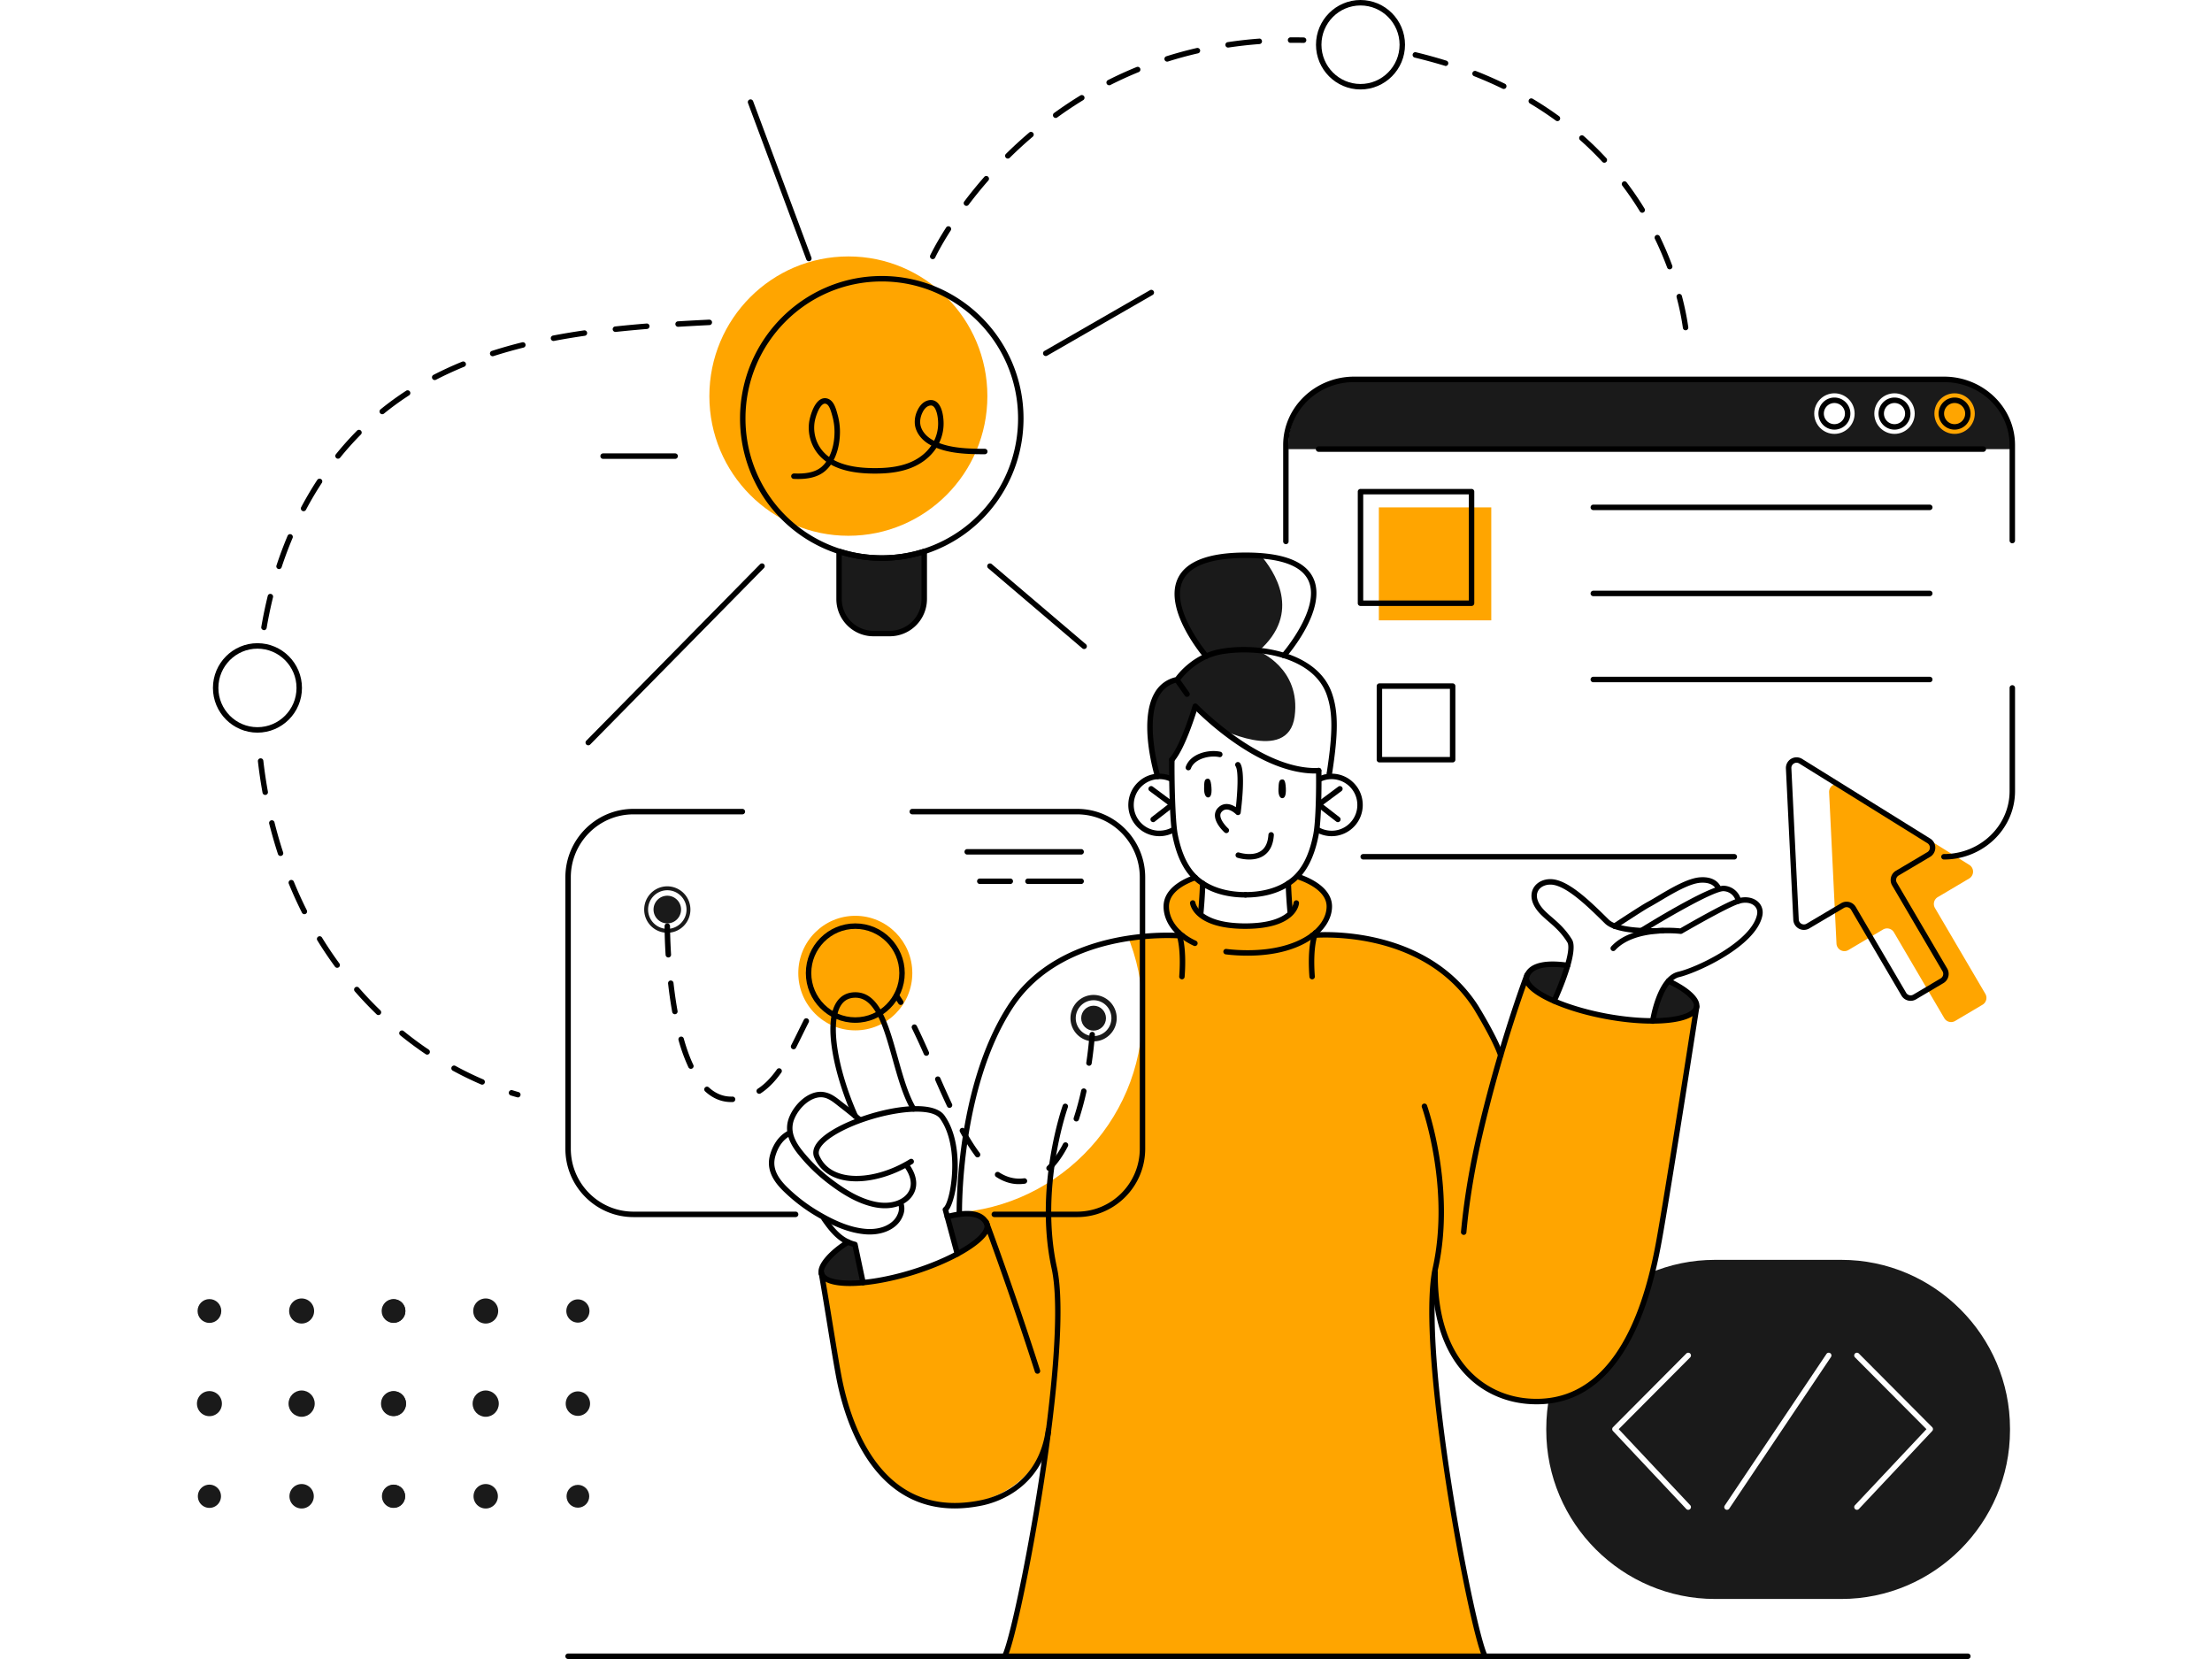 <svg preserveAspectRatio="xMidYMid meet" data-bbox="20 27 160.001 146" viewBox="20 27 160.001 146" height="150" width="200"
    xmlns="http://www.w3.org/2000/svg" data-type="color" role="presentation" aria-hidden="true" aria-label="">
    <defs>
        <style>
#comp-lzvczrvq__item-j9plerjk svg [data-color="1"] {fill: #FFA500;}
#comp-lzvczrvq__item-j9plerjk svg [data-color="2"] {fill: #000000;}
#comp-lzvczrvq__item-j9plerjk svg [data-color="3"] {fill: #D4D4FA;}
        </style>
    </defs>
    <g>
        <path d="M158.855 102.4h-21.902c-11.498 0-20.906-9.408-20.906-20.906v-.202c0-11.498 9.408-20.906 20.906-20.906h21.902c11.498 0 20.906 9.408 20.906 20.906v.202c0 11.498-9.408 20.906-20.906 20.906z" fill="#FFFFFF" data-color="1"></path>
        <path d="M174.009 60.386h-52.21c-3.164 0-5.752 2.601-5.752 5.78v.357h63.714v-.357c0-3.179-2.589-5.78-5.752-5.78z" fill="#1A1A1A" data-color="2"></path>
        <path d="M153.597 137.872h11.109c8.168 0 14.851 6.683 14.851 14.851v.143c0 8.168-6.683 14.851-14.851 14.851h-11.109c-8.168 0-14.851-6.683-14.851-14.851v-.143c0-8.169 6.683-14.851 14.851-14.851z" fill="#1A1A1A" data-color="2"></path>
        <path d="m136.924 113.153-2.191 6.71s-2.025-6.794-7.727-8.999c-5.702-2.206-8.831-1.553-8.831-1.553s1.69-1.174 1.471-2.663c-.219-1.488-2.671-2.675-2.671-2.675l-9.343.336s-2.191.82-2.327 2.462c-.136 1.643 1.163 2.539 1.163 2.539s-5.012-.256-7.92 1.078c-2.907 1.335-6.938 2.943-9.092 9.474-2.154 6.531-2.364 13.949-2.364 13.949l-9.79 2.497s-2.769 1.684-2.346 2.751l2.001 11.121s2.138 9.307 8.999 9.3 8.631-5.088 8.631-5.088-1.954 14.587-3.497 18.367h42.263s-3.116-12.033-4.071-21.717c0 0-.954-7.494-.5-10.46 0 0 .897 8.053 6.594 9.403 5.697 1.35 9.163-1.874 11.161-6.62 1.998-4.745 3.179-13.407 3.591-16.001.413-2.593 1.85-11.92 1.85-11.92s.28-1.967-6.713-2.971c-6.992-1.002-7.783-.833-8.341.68z" fill="#FFA500" data-color="3"></path>
        <path d="M85.631 133.76H70.246c-9.67 0-17.582-7.912-17.582-17.582v-.17c0-9.67 7.912-17.582 17.582-17.582H85.63c9.67 0 17.582 7.912 17.582 17.582v.17c0 9.67-7.911 17.582-17.581 17.582z" fill="#FFFFFF" data-color="1"></path>
        <path fill="#FFA500" d="M89.561 61.859c0 6.789-5.477 12.292-12.233 12.292s-12.233-5.503-12.233-12.292 5.477-12.292 12.233-12.292 12.233 5.503 12.233 12.292z" data-color="3"></path>
        <path d="M104.494 95.158s-1.881-7.295 1.607-8.305c0 0 1.407-1.527 2.72-2.105 0 0-3.268-4.029-2.461-6.228.807-2.198 3.108-2.746 5.893-2.776 2.785-.03 5.849.821 6.028 2.981.179 2.16-2.616 5.956-2.616 5.956s4.08 1.051 4.27 4.468c.19 3.417-.281 5.683-.281 5.683l-.945.697-13.54.826-.675-1.197z" fill="#1A1A1A" data-color="2"></path>
        <path d="M118.54 100.078s3.738 1.152 3.812-2.397c0 0-.26-2.994-3.469-2.153l-.174-.702s-2.673.475-5.84-1.76c-3.168-2.235-4.913-3.817-4.913-3.817s-1.53 3.71-2.159 4.609l-.004 1.737s-3.033-.949-3.584 2.087c0 0 .009 2.421 1.94 2.605 1.93.184 1.838-.359 1.838-.359s.444 3.736 2.523 4.818l-.201 2.742s1.462 1.348 4.248 1.016c2.785-.332 3.647-1.078 3.647-1.078l-.156-2.679c-.001-.002 2.015-1.335 2.492-4.669z" fill="#FFFFFF" data-color="1"></path>
        <path d="M139.485 114.989s1.597-3.633 1.429-4.454c-.168-.821-1.765-2.633-2.555-3.301-.79-.668-.799-2.006 0-2.455.799-.449 2.056.004 3.264 1.058 1.208 1.055 2.712 2.686 3.257 2.665 0 0 4.158-3.152 5.926-3.607 1.768-.455 2.601-.551 3.049.183 0 0 1.472.077 1.811 1.124 0 0 1.257-.256 1.707.51.449.766-.168 2.249-1.633 3.278-1.465 1.03-3.709 2.338-5.343 2.764-1.634.427-2.281 4.107-2.281 4.107s-5.488-.18-8.631-1.872z" fill="#FFFFFF" data-color="1"></path>
        <path d="m86.919 137.353-1.054-3.904s1.595-1.953.671-5.813c-.924-3.86-3.478-3.053-3.478-3.053s-1.564-3.832-2.018-5.863c-.454-2.031-1.738-4.487-3.427-4.156-1.689.33-1.926 3.042-1.421 5.162.505 2.12 1.617 5.203 1.617 5.203s-1.908-1.659-2.627-1.604c-.718.056-2.187.654-2.574 1.562-.387.909-.522 1.825-.522 1.825s-1.43.778-1.476 2.226c-.045 1.447.955 2.985 4.757 5.307 0 0 .601 1.935 2.69 2.209l.56 3.422s2.476-.229 4.44-.933c1.965-.705 3.862-1.59 3.862-1.59z" fill="#FFFFFF" data-color="1"></path>
        <path d="m175.975 103.113-11.274-7.012a.697.697 0 0 0-1.063.63l.649 13.307a.697.697 0 0 0 1.051.569l3.048-1.806a.696.696 0 0 1 .955.248l4.432 7.552a.696.696 0 0 0 .955.248l2.412-1.429a.701.701 0 0 0 .246-.959l-4.432-7.552a.702.702 0 0 1 .246-.959l2.763-1.637a.703.703 0 0 0 .012-1.2z" fill="#FFA500" data-color="3"></path>
        <path d="M76.509 75.52v4.83s.426 2.406 3.559 2.406c3.134 0 3.804-2.15 3.804-2.15l.15-5.083s-3.064 1.426-7.513-.003z" fill="#1A1A1A" data-color="2"></path>
        <path d="M82.955 112.636c0 2.784-2.246 5.041-5.017 5.041-2.771 0-5.017-2.257-5.017-5.041 0-2.784 2.246-5.041 5.017-5.041 2.77 0 5.017 2.257 5.017 5.041z" fill="#FFA500" data-color="3"></path>
        <path fill="#FFA500" d="M176.459 63.398c0 .986-.796 1.786-1.778 1.786s-1.778-.8-1.778-1.786.796-1.786 1.778-1.786 1.778.8 1.778 1.786z" data-color="3"></path>
        <path fill="#FFFFFF" d="M171.171 63.398c0 .986-.796 1.786-1.778 1.786s-1.778-.8-1.778-1.786.796-1.786 1.778-1.786 1.778.8 1.778 1.786z" data-color="1"></path>
        <path fill="#FFFFFF" d="M165.883 63.398c0 .986-.796 1.786-1.778 1.786s-1.778-.8-1.778-1.786.796-1.786 1.778-1.786 1.778.8 1.778 1.786z" data-color="1"></path>
        <path d="m77.073 136.309.865.195.827 3.428s-3.605.111-3.808-.873c-.203-.983 2.116-2.75 2.116-2.75z" fill="#1A1A1A" data-color="2"></path>
        <path d="m86.074 134.08.846 3.273s3.219-1.676 2.469-2.931c-.75-1.254-3.315-.342-3.315-.342z" fill="#1A1A1A" data-color="2"></path>
        <path d="M140.469 111.892s-.483 2.766-.984 3.097c-.501.331-2.822-1.066-2.429-2.193.394-1.127 3.413-.904 3.413-.904z" fill="#1A1A1A" data-color="2"></path>
        <path d="M149.33 113.319s-1.203 2.487-1.089 3.491c0 0 3.529.018 3.739-1.364.166-1.095-2.65-2.127-2.65-2.127z" fill="#1A1A1A" data-color="2"></path>
        <path fill="#1A1A1A" d="M63.427 107.045c0 1.129-.91 2.044-2.034 2.044a2.039 2.039 0 0 1-2.034-2.044c0-1.129.91-2.044 2.034-2.044a2.04 2.04 0 0 1 2.034 2.044z" data-color="2"></path>
        <path fill="#1A1A1A" d="M100.942 116.603c0 1.129-.91 2.044-2.034 2.044a2.039 2.039 0 0 1-2.034-2.044c0-1.129.91-2.044 2.034-2.044a2.04 2.04 0 0 1 2.034 2.044z" data-color="2"></path>
        <path fill="#FFA500" d="M133.906 71.652v9.941h-9.893v-9.941h9.893z" data-color="3"></path>
        <path d="M119.653 94.832s.471-2.267.281-5.683c-.19-3.417-4.27-4.468-4.27-4.468s2.795-3.797 2.616-5.956c-.151-1.826-2.365-2.714-4.728-2.928 1.25 1.434 3.763 5.121-.131 8.509 0 0 3.754 1.491 3.179 5.749-.575 4.259-6.902.913-6.902.913s2.216 2.919 3.705 4.884l5.306-.324.944-.696z" fill="#FFFFFF" data-color="1"></path>
        <path d="M151.241 159.871a.237.237 0 0 1-.174-.075l-6.452-6.861a.243.243 0 0 1 .004-.336l6.452-6.483a.239.239 0 0 1 .339 0 .241.241 0 0 1 0 .341l-6.288 6.317 6.292 6.691a.241.241 0 0 1-.173.406z" fill="#FFFFFF" data-color="1"></path>
        <path d="M139.441 115.328a.243.243 0 0 1-.218-.342c.742-1.615 1.772-4.415 1.377-5.055-.526-.852-1.105-1.354-1.665-1.839a12.057 12.057 0 0 1-.617-.558c-1.163-1.143-.888-2.025-.716-2.351.329-.621 1.126-.94 1.932-.77 1.446.299 3.19 2.016 4.591 3.395l.124.122c.807.792 3.687.792 4.731.727.136-.02.246.092.254.225a.24.24 0 0 1-.224.255c-.162.012-3.973.241-5.096-.863l-.125-.123c-1.284-1.264-3.044-2.996-4.352-3.267-.598-.122-1.182.091-1.412.525-.258.487-.029 1.135.627 1.781.187.183.387.357.595.536.56.485 1.195 1.035 1.759 1.95.646 1.046-1.01 4.774-1.349 5.51a.233.233 0 0 1-.216.142z"></path>
        <path d="M148.116 117.104c-.167-.023-.257-.146-.237-.277.024-.158.609-3.868 2.463-4.305 1.796-.424 6.455-2.707 6.95-5.019.067-.312-.011-.582-.226-.781-.302-.279-.813-.356-1.33-.196-1.065.325-4.992 2.609-5.031 2.631a.279.279 0 0 1-.15.031c-.043-.006-3.983-.476-5.739 1.433a.237.237 0 0 1-.338.014.242.242 0 0 1-.014-.34c1.797-1.955 5.458-1.66 6.07-1.594.55-.32 4.013-2.316 5.062-2.636.682-.209 1.367-.091 1.794.302.336.311.471.762.37 1.237-.578 2.696-5.747 5.017-7.309 5.386-1.279.302-1.949 2.925-2.099 3.91a.239.239 0 0 1-.236.204z"></path>
        <path d="M147.117 109.143a.241.241 0 0 1-.125-.446c.641-.397 6.302-3.897 7.444-3.745a1.637 1.637 0 0 1 1.468 1.305.24.24 0 1 1-.474.079 1.151 1.151 0 0 0-1.046-.906c-.753-.088-4.772 2.214-7.141 3.677a.241.241 0 0 1-.126.036z"></path>
        <path d="M144.757 108.744a.24.24 0 0 1-.132-.442c.1-.065 2.447-1.613 3.006-1.913.268-.143.584-.332.93-.538 1.192-.709 2.675-1.591 3.762-1.647 1.494-.089 1.798.879 1.81.919a.242.242 0 0 1-.166.297.245.245 0 0 1-.295-.164c-.011-.034-.22-.632-1.324-.571-.97.049-2.456.934-3.542 1.58-.353.21-.676.402-.948.549-.541.29-2.945 1.876-2.97 1.892a.24.24 0 0 1-.131.038z"></path>
        <path d="M175.847 173H52.663a.24.24 0 0 1 0-.482h123.183a.24.24 0 0 1 .001.482z"></path>
        <path d="M108.905 95.534c.191-.03.32.052.375.745.061.772-.138.909-.31.902-.172-.007-.346-.245-.337-.797.007-.552.021-.81.272-.85z"></path>
        <path d="M115.472 95.597c.192-.025.318.06.355.754.041.774-.162.905-.334.893-.172-.012-.339-.254-.316-.806.023-.55.043-.808.295-.841z"></path>
        <path d="M104.702 100.589a2.718 2.718 0 0 1-2.054-.931 2.739 2.739 0 0 1-.678-1.992 2.739 2.739 0 0 1 .921-1.891 2.65 2.65 0 0 1 1.982-.682c.293.018.576.083.844.19a.24.24 0 0 1-.179.446 2.261 2.261 0 0 0-.695-.157 2.26 2.26 0 0 0-2.395 2.123 2.26 2.26 0 0 0 .56 1.642c.399.455.95.726 1.552.764.406.02.818-.062 1.181-.25a.242.242 0 0 1 .323.103.242.242 0 0 1-.102.325c-.39.205-.822.31-1.26.31z"></path>
        <path d="M104.152 99.353a.242.242 0 0 1-.147-.432l1.434-1.113-1.607-1.195a.243.243 0 0 1-.05-.337.238.238 0 0 1 .335-.05l1.862 1.384a.242.242 0 0 1 .004.384l-1.686 1.308a.225.225 0 0 1-.145.051z"></path>
        <path d="M119.858 100.589c-.439 0-.87-.105-1.259-.308a.241.241 0 0 1-.102-.325.242.242 0 0 1 .323-.103c.362.188.763.273 1.181.25a2.24 2.24 0 0 0 1.552-.764 2.263 2.263 0 0 0 .561-1.642 2.258 2.258 0 0 0-.761-1.56 2.273 2.273 0 0 0-1.635-.563 2.232 2.232 0 0 0-.741.176.24.24 0 0 1-.315-.128.242.242 0 0 1 .127-.316c.284-.122.587-.194.898-.213a2.705 2.705 0 0 1 1.982.682c.548.486.876 1.158.921 1.891a2.743 2.743 0 0 1-2.732 2.923z"></path>
        <path d="M120.408 99.353a.235.235 0 0 1-.146-.05l-1.686-1.308a.24.24 0 0 1 .004-.384l1.862-1.384a.239.239 0 0 1 .336.05.242.242 0 0 1-.05.337l-1.608 1.195 1.435 1.113a.242.242 0 0 1-.147.431z"></path>
        <path d="M137.908 150.585c-.255 0-.517-.01-.784-.031-4.116-.323-8.484-3.539-8.403-11.594a.239.239 0 0 1 .24-.238.24.24 0 0 1 .24.243c-.077 7.724 4.062 10.803 7.962 11.11.249.02.493.029.732.029 8.128 0 10.053-11.122 10.698-14.848.968-5.594 3.13-19.549 3.152-19.689a.236.236 0 0 1 .274-.201.24.24 0 0 1 .2.275c-.022.141-2.184 14.099-3.153 19.698-.665 3.826-2.642 15.246-11.158 15.246z"></path>
        <path d="M131.479 135.678c-.154-.013-.25-.13-.239-.262.307-3.393.933-6.531 1.406-8.565 1.865-8.042 4.165-14.082 4.188-14.142a.24.24 0 0 1 .31-.139.242.242 0 0 1 .138.311c-.023.06-2.311 6.072-4.169 14.078-.468 2.02-1.09 5.135-1.394 8.5a.243.243 0 0 1-.24.219z"></path>
        <path d="M112.278 105.987c-1.201 0-2.922-.23-4.296-1.326-1.057-.844-1.757-2.199-2.139-4.144-.253-1.286-.308-5.34-.286-6.664a.24.24 0 1 1 .48.009c-.024 1.422.042 5.37.277 6.562.359 1.828 1.003 3.09 1.968 3.86 1.265 1.01 2.872 1.222 3.997 1.222a.24.24 0 0 1 .24.241.243.243 0 0 1-.241.24z"></path>
        <path d="M112.278 105.987a.24.24 0 0 1 0-.482c1.126 0 2.733-.212 3.997-1.222.964-.769 1.608-2.032 1.967-3.86.225-1.144.267-3.973.24-5.594a.24.24 0 1 1 .479-.009c.019 1.137.011 4.376-.249 5.695-.382 1.945-1.082 3.301-2.139 4.144-1.373 1.098-3.094 1.328-4.295 1.328z"></path>
        <path d="M118.4 95.073c-4.555 0-9.233-4.293-10.43-5.47-.303.963-1.138 3.441-1.994 4.413a.24.24 0 0 1-.359-.319c.98-1.113 2.001-4.581 2.011-4.616a.242.242 0 0 1 .173-.166.245.245 0 0 1 .23.067c.055.058 5.645 5.822 10.667 5.602.156.015.245.098.25.23a.241.241 0 0 1-.229.252 8.395 8.395 0 0 1-.319.007z"></path>
        <path d="M108.343 107.575c-.154-.014-.251-.131-.239-.264.128-1.343.166-2.56.166-2.572.004-.133.095-.225.247-.233a.24.24 0 0 1 .232.248c0 .012-.038 1.245-.167 2.604a.241.241 0 0 1-.239.217z"></path>
        <path d="M116.202 107.456a.24.24 0 0 1-.239-.218 45.673 45.673 0 0 1-.156-2.485.24.24 0 0 1 .232-.248c.136 0 .243.103.247.233 0 .012.036 1.159.155 2.455a.242.242 0 0 1-.217.263h-.022z"></path>
        <path d="M104.543 95.569a.24.24 0 0 1-.229-.17c-.062-.201-1.486-4.943-.03-7.43a2.838 2.838 0 0 1 1.843-1.374c.289-.394 1.644-2.078 3.961-2.487 3.293-.585 8.515.238 9.792 3.886.572 1.635.575 3.503.011 7.138-.02.131-.147.226-.274.201a.24.24 0 0 1-.2-.275c.551-3.547.554-5.354.011-6.905-1.185-3.382-6.127-4.126-9.258-3.572-2.373.419-3.689 2.343-3.702 2.362a.24.24 0 0 1-.149.101c-.721.154-1.251.536-1.621 1.168-1.35 2.306.061 6.997.075 7.044a.244.244 0 0 1-.23.313z"></path>
        <path d="M91.09 173a.243.243 0 0 1-.215-.348c1.208-2.461 5.882-26.973 4.341-34.002-1.572-7.163.952-14.299.978-14.37a.24.24 0 0 1 .451.164c-.025.07-2.501 7.079-.96 14.103 1.556 7.095-3.16 31.834-4.378 34.318a.244.244 0 0 1-.217.135z"></path>
        <path d="M133.353 173a.24.24 0 0 1-.215-.134c-1.219-2.485-5.933-27.225-4.378-34.318 1.541-7.029-.934-14.032-.96-14.103a.24.24 0 1 1 .451-.164c.026.071 2.549 7.206.977 14.37-1.54 7.027 3.133 31.54 4.341 34.002a.242.242 0 0 1-.109.323.256.256 0 0 1-.107.024z"></path>
        <path d="M148.069 117.085c-1.215 0-2.59-.132-4.002-.389-3.489-.634-6.498-1.929-7.154-3.08-.198-.347-.163-.629-.099-.805.476-1.3 2.354-1.307 3.847-1.086.131.02.221.142.202.274a.243.243 0 0 1-.273.203c-1.079-.16-2.943-.272-3.326.775-.043.117-.022.248.065.4.582 1.022 3.515 2.245 6.823 2.845 1.973.358 3.867.468 5.33.31 1.331-.144 2.175-.505 2.258-.967.078-.431-.699-1.26-2.336-2.009a.241.241 0 0 1-.118-.319.238.238 0 0 1 .317-.119c1.369.626 2.773 1.621 2.608 2.532-.128.714-1.055 1.185-2.678 1.361-.453.049-.944.074-1.464.074z"></path>
        <path d="M86.689 159.75c-1.815 0-3.447-.479-4.873-1.435-3.634-2.434-5.044-7.375-5.561-10.103-.218-1.148-.479-2.756-.756-4.459-.244-1.499-.506-3.11-.777-4.651a.24.24 0 0 1 .194-.279.235.235 0 0 1 .278.195c.271 1.543.534 3.157.778 4.658.277 1.699.538 3.305.754 4.447.503 2.654 1.867 7.456 5.357 9.793 1.932 1.293 4.276 1.661 6.963 1.095 1.482-.312 5-1.54 5.654-6.171a.24.24 0 1 1 .474.069c-.717 5.07-4.797 6.314-6.031 6.574-.851.178-1.67.267-2.454.267z"></path>
        <path d="M93.97 147.896a.24.24 0 0 1-.228-.167 329.207 329.207 0 0 0-4.51-13.094.242.242 0 0 1 .14-.31.241.241 0 0 1 .309.141c.022.061 2.284 6.134 4.517 13.116a.241.241 0 0 1-.154.303.233.233 0 0 1-.074.011z"></path>
        <path d="M77.442 140.175c-1.437 0-2.492-.308-2.715-1.046a.24.24 0 0 1 .16-.3c.126-.04.26.033.299.161.273.908 3.468 1.04 7.613-.22 3.218-.977 5.992-2.53 6.454-3.611.069-.161.075-.294.019-.405-.474-.945-1.988-.762-3.174-.444-.127.041-.259-.042-.294-.17a.242.242 0 0 1 .17-.295c1.976-.533 3.228-.297 3.727.692.084.167.15.444-.007.812-.52 1.218-3.362 2.851-6.757 3.882-1.897.577-3.925.944-5.495.944z"></path>
        <path d="M74.957 139.3a.24.24 0 0 1-.229-.171c-.255-.846 1.074-2.191 2.453-3.026a.24.24 0 0 1 .246.412c-1.445.876-2.375 2.029-2.24 2.475a.24.24 0 0 1-.23.31z"></path>
        <path d="M107.249 94.792a.24.24 0 0 1-.226-.323c.429-1.189 2.067-1.531 3.044-1.312a.24.24 0 0 1 .181.288.234.234 0 0 1-.287.182c-.797-.175-2.168.123-2.488 1.006a.238.238 0 0 1-.224.159z"></path>
        <path d="M112.613 102.641c-.56 0-1.014-.146-1.046-.156a.243.243 0 0 1-.154-.304.24.24 0 0 1 .302-.154c.011.004 1.172.373 1.922-.14.394-.27.615-.75.658-1.428.008-.133.136-.239.254-.225a.24.24 0 0 1 .224.255c-.053.835-.344 1.439-.869 1.797-.402.275-.876.355-1.291.355z"></path>
        <path d="M110.591 100.318a.236.236 0 0 1-.16-.062c-.084-.075-.823-.761-.845-1.47a.932.932 0 0 1 .273-.697c.215-.221.47-.332.756-.332.312.001.602.139.815.278.146-1.326.248-3.186-.018-3.593a.24.24 0 1 1 .401-.263c.48.734.118 3.748.041 4.344a.24.24 0 0 1-.409.138c-.115-.117-.488-.421-.831-.421a.562.562 0 0 0-.414.188.444.444 0 0 0-.136.344c.014.431.5.959.686 1.127a.241.241 0 0 1 .018.34.235.235 0 0 1-.177.079z"></path>
        <path d="M107.132 88.328a.24.24 0 0 1-.196-.101l-.772-1.095a.24.24 0 1 1 .391-.279l.772 1.095a.242.242 0 0 1-.057.336.236.236 0 0 1-.138.044z"></path>
        <path d="M37.298 143.423c.576 0 1.044-.47 1.044-1.049s-.467-1.049-1.044-1.049-1.044.47-1.044 1.049.468 1.049 1.044 1.049z" fill="#1A1A1A" data-color="2"></path>
        <path d="M45.412 143.477a1.1 1.1 0 0 0 1.098-1.103 1.1 1.1 0 0 0-1.098-1.103 1.1 1.1 0 0 0-1.098 1.103 1.1 1.1 0 0 0 1.098 1.103z" fill="#1A1A1A" data-color="2"></path>
        <path d="M53.525 143.396a1.02 1.02 0 0 0 1.017-1.022c0-.564-.455-1.022-1.017-1.022s-1.017.457-1.017 1.022a1.02 1.02 0 0 0 1.017 1.022z" fill="#1A1A1A" data-color="2"></path>
        <path d="M37.298 151.63a1.1 1.1 0 0 0 1.098-1.103 1.1 1.1 0 0 0-1.098-1.103 1.1 1.1 0 0 0-1.098 1.103 1.1 1.1 0 0 0 1.098 1.103z" fill="#1A1A1A" data-color="2"></path>
        <path d="M45.412 151.684c.636 0 1.152-.518 1.152-1.158 0-.639-.516-1.157-1.152-1.157-.636 0-1.152.518-1.152 1.157 0 .64.515 1.158 1.152 1.158z" fill="#1A1A1A" data-color="2"></path>
        <path fill="#1A1A1A" d="M54.596 150.526c0 .594-.48 1.076-1.071 1.076a1.074 1.074 0 0 1-1.071-1.076c0-.594.48-1.076 1.071-1.076s1.071.482 1.071 1.076z" data-color="2"></path>
        <path d="M37.298 159.701c.562 0 1.017-.457 1.017-1.022a1.02 1.02 0 0 0-1.017-1.022 1.02 1.02 0 0 0-1.017 1.022c0 .565.455 1.022 1.017 1.022z" fill="#1A1A1A" data-color="2"></path>
        <path fill="#1A1A1A" d="M46.483 158.679c0 .594-.48 1.076-1.071 1.076a1.074 1.074 0 0 1-1.071-1.076c0-.594.48-1.076 1.071-1.076s1.071.482 1.071 1.076z" data-color="2"></path>
        <path fill="#1A1A1A" d="M54.524 158.679c0 .554-.447 1.004-.999 1.004s-.999-.45-.999-1.004.447-1.004.999-1.004.999.45.999 1.004z" data-color="2"></path>
        <path d="M21.098 143.423c.577 0 1.044-.47 1.044-1.049s-.467-1.049-1.044-1.049c-.576 0-1.044.47-1.044 1.049s.468 1.049 1.044 1.049z" fill="#1A1A1A" data-color="2"></path>
        <path d="M29.212 143.477a1.1 1.1 0 0 0 1.098-1.103 1.1 1.1 0 0 0-1.098-1.103 1.1 1.1 0 0 0-1.098 1.103 1.1 1.1 0 0 0 1.098 1.103z" fill="#1A1A1A" data-color="2"></path>
        <path d="M37.325 143.396a1.02 1.02 0 0 0 1.017-1.022 1.02 1.02 0 0 0-1.017-1.022c-.562 0-1.017.457-1.017 1.022a1.02 1.02 0 0 0 1.017 1.022z" fill="#1A1A1A" data-color="2"></path>
        <path d="M21.098 151.63a1.1 1.1 0 0 0 1.098-1.103c0-.609-.492-1.103-1.098-1.103S20 149.917 20 150.526c0 .61.492 1.104 1.098 1.104z" fill="#1A1A1A" data-color="2"></path>
        <path d="M29.212 151.684c.636 0 1.152-.518 1.152-1.158 0-.639-.516-1.157-1.152-1.157s-1.152.518-1.152 1.157c0 .64.515 1.158 1.152 1.158z" fill="#1A1A1A" data-color="2"></path>
        <path fill="#1A1A1A" d="M38.396 150.526c0 .594-.48 1.076-1.071 1.076a1.074 1.074 0 0 1-1.071-1.076c0-.594.48-1.076 1.071-1.076s1.071.482 1.071 1.076z" data-color="2"></path>
        <path d="M21.098 159.701c.562 0 1.017-.457 1.017-1.022a1.02 1.02 0 0 0-1.017-1.022 1.02 1.02 0 0 0-1.017 1.022c0 .565.455 1.022 1.017 1.022z" fill="#1A1A1A" data-color="2"></path>
        <path fill="#1A1A1A" d="M30.283 158.679c0 .594-.48 1.076-1.071 1.076a1.074 1.074 0 0 1-1.071-1.076c0-.594.48-1.076 1.071-1.076s1.071.482 1.071 1.076z" data-color="2"></path>
        <path d="M37.325 159.683c.552 0 .999-.449.999-1.004 0-.554-.447-1.004-.999-1.004s-.999.449-.999 1.004c0 .555.447 1.004.999 1.004z" fill="#1A1A1A" data-color="2"></path>
        <path d="M80.98 82.996h-1.445c-1.8 0-3.265-1.47-3.265-3.278v-3.975c0-.082.002-.162.009-.242a.245.245 0 0 1 .107-.18.247.247 0 0 1 .206-.028c2.357.765 4.97.769 7.332.009a.24.24 0 0 1 .312.207c.007.078.009.157.009.234v3.975a3.276 3.276 0 0 1-3.265 3.278zm-4.232-7.149v3.872a2.794 2.794 0 0 0 2.786 2.796h1.445a2.793 2.793 0 0 0 2.785-2.796v-3.864c-2.271.665-4.75.662-7.016-.008z"></path>
        <path d="M80.269 76.354a12.33 12.33 0 0 1-3.826-.603c-5.174-1.67-8.649-6.464-8.649-11.93 0-6.911 5.596-12.532 12.475-12.532 6.878 0 12.473 5.622 12.473 12.532 0 5.477-3.486 10.275-8.674 11.939a12.34 12.34 0 0 1-3.799.594zm0-24.584c-6.614 0-11.996 5.406-11.996 12.051 0 5.256 3.342 9.866 8.317 11.472 2.357.765 4.97.769 7.332.009 4.989-1.601 8.34-6.215 8.34-11.481.001-6.645-5.379-12.051-11.993-12.051z"></path>
        <path d="M72.907 69.155c-.134 0-.263-.004-.383-.009a.24.24 0 0 1-.229-.251c.007-.133.12-.217.25-.23.722.032 1.761.004 2.442-.593.144-.127.277-.275.395-.444a3.787 3.787 0 0 1-.796-.766 3.676 3.676 0 0 1-.712-2.711c.044-.331.346-1.642 1.018-2.011a.757.757 0 0 1 .712-.018c.459.216.634.849.749 1.269l.025.09c.143.506.214 1.036.21 1.574-.004.492-.075 1.513-.548 2.421.953.525 2.292.761 4.026.715.998-.026 1.829-.17 2.542-.439.874-.33 1.569-.873 2.023-1.545a6.595 6.595 0 0 1-.144-.078c-.732-.412-1.219-1.071-1.305-1.763a2.292 2.292 0 0 1 .226-1.249c.148-.315.42-.721.875-.863.378-.119.642-.003.798.114.604.45.629 1.672.628 1.913a3.904 3.904 0 0 1-.395 1.706c1.192.463 2.631.508 4.018.508a.24.24 0 0 1 0 .482c-1.46-.001-2.976-.05-4.257-.566-.507.784-1.298 1.415-2.298 1.793-.763.289-1.646.442-2.698.469-1.841.049-3.256-.21-4.288-.785-.139.197-.3.381-.49.547-.689.604-1.632.72-2.394.72zm2.354-6.632a.292.292 0 0 0-.141.039c-.397.218-.709 1.177-.773 1.652-.112.84.113 1.698.617 2.353.187.243.408.458.665.647.302-.597.473-1.349.479-2.163a5.131 5.131 0 0 0-.192-1.44l-.026-.093c-.087-.314-.231-.839-.491-.961a.333.333 0 0 0-.138-.034zm9.326.163c-.046 0-.1.008-.164.028-.288.09-.476.381-.584.61-.157.335-.221.675-.183.983.067.54.465 1.064 1.063 1.402.051.028.102.056.153.082a3.43 3.43 0 0 0 .355-1.512c.003-.595-.145-1.309-.434-1.523a.313.313 0 0 0-.206-.07z"></path>
        <path d="M173.747 102.641a.24.24 0 0 1 0-.482c3.184 0 5.774-2.485 5.774-5.539v-9.08a.24.24 0 0 1 .24-.241.24.24 0 0 1 .24.241v9.08c-.001 3.32-2.806 6.021-6.254 6.021z"></path>
        <path d="M115.832 74.889a.24.24 0 0 1-.24-.241v-8.483c0-3.319 2.805-6.02 6.253-6.02h51.901c3.448 0 6.253 2.701 6.253 6.02v8.407a.24.24 0 1 1-.48 0v-8.407c0-3.054-2.59-5.539-5.774-5.539h-51.901c-3.184 0-5.774 2.485-5.774 5.539v8.483a.238.238 0 0 1-.238.241z"></path>
        <path d="M155.294 102.641h-32.657a.24.24 0 0 1 0-.482h32.657a.24.24 0 0 1 0 .482z"></path>
        <path d="M97.461 134.111h-7.289a.24.24 0 0 1 0-.482h7.289c3.039 0 5.512-2.485 5.512-5.538v-23.885c0-3.055-2.473-5.539-5.512-5.539H82.954a.24.24 0 0 1 0-.482H97.46c3.303 0 5.991 2.701 5.991 6.021v23.885c.001 3.319-2.687 6.02-5.99 6.02z"></path>
        <path d="M72.685 134.111h-14.27c-3.304 0-5.992-2.701-5.992-6.02v-23.885c0-3.32 2.688-6.021 5.992-6.021h9.583a.24.24 0 0 1 0 .482h-9.583c-3.04 0-5.513 2.485-5.513 5.539v23.885c0 3.054 2.473 5.538 5.513 5.538h14.27a.24.24 0 0 1 0 .482z"></path>
        <path d="M77.938 125.462a.24.24 0 0 1-.219-.143c-1.564-3.515-2.683-8.177-1.446-10.105.377-.588.937-.888 1.663-.892 2.132 0 2.912 2.787 3.738 5.739.447 1.596.909 3.247 1.59 4.398a.242.242 0 0 1-.083.33.238.238 0 0 1-.328-.083c-.714-1.206-1.185-2.888-1.64-4.514-.775-2.77-1.507-5.388-3.264-5.388-.571.003-.985.223-1.273.671-.961 1.499-.338 5.556 1.481 9.648a.241.241 0 0 1-.219.339z"></path>
        <path d="M86.919 137.594a.242.242 0 0 1-.232-.178l-1.054-3.904a.242.242 0 0 1 .087-.255c.575-.437 1.493-5.26-.321-7.807-.935-1.31-6.077-.371-8.993 1.277-1.266.715-1.862 1.427-1.639 1.953.332.78.943 1.317 1.818 1.596 1.647.527 4.062.032 6.146-1.26a.239.239 0 0 1 .33.079.241.241 0 0 1-.079.331c-2.199 1.362-4.768 1.877-6.542 1.309-.999-.318-1.73-.964-2.113-1.866-.238-.558-.11-1.457 1.844-2.562 2.935-1.659 8.414-2.831 9.618-1.137 1.864 2.616 1.106 7.354.342 8.345l1.02 3.775a.242.242 0 0 1-.232.304z"></path>
        <path d="M80.543 133.332a4.65 4.65 0 0 1-.991-.11c-1.267-.277-2.571-.959-4.105-2.148a15.058 15.058 0 0 1-2.512-2.464c-.458-.569-1.059-1.444-1.002-2.469.016-.29.086-.585.209-.876.449-1.066 1.562-2.183 2.753-2.183.752.017 1.261.417 1.752.803l.154.121c.637.493 1.101.867 1.657 1.333a.24.24 0 0 1-.308.369c-.55-.462-1.01-.832-1.642-1.322l-.156-.123c-.45-.354-.875-.688-1.425-.7-.982 0-1.95.953-2.344 1.888a2.13 2.13 0 0 0-.171.716c-.037.654.248 1.333.896 2.139.712.884 1.53 1.686 2.432 2.385 1.476 1.143 2.719 1.797 3.914 2.058.709.154 1.38.13 1.94-.073.289-.104.689-.309.958-.689.53-.746.149-1.595-.125-2.035l-.063-.099a2.66 2.66 0 0 0-.131-.191.24.24 0 1 1 .386-.287c.085.115.106.149.151.221l.062.097c.584.939.623 1.852.11 2.573-.269.381-.68.679-1.186.863-.371.137-.78.203-1.213.203z"></path>
        <path d="M79.212 135.641c-.152 0-.307-.007-.465-.022-1.291-.122-2.667-.642-4.331-1.637a14.978 14.978 0 0 1-2.788-2.143c-.522-.508-1.223-1.304-1.289-2.329-.02-.291.015-.592.102-.895.2-.7.644-1.634 1.621-2.12a.24.24 0 0 1 .212.432c-.82.407-1.199 1.215-1.373 1.821-.071.249-.1.496-.085.731.043.654.406 1.294 1.145 2.015.81.791 1.718 1.489 2.699 2.074 1.601.958 2.914 1.457 4.131 1.571.722.069 1.387-.037 1.918-.307.273-.138.647-.389.869-.799.221-.407.253-.705.119-1.098a.241.241 0 0 1 .149-.306.241.241 0 0 1 .305.149c.177.518.132.963-.151 1.486-.223.411-.595.757-1.075.999-.492.249-1.078.378-1.713.378z"></path>
        <path d="M78.619 140.116a.241.241 0 0 1-.235-.191l-.68-3.211c-1.148-.328-1.898-1.141-2.718-2.332a.24.24 0 0 1 .061-.335.238.238 0 0 1 .333.061c.792 1.149 1.499 1.915 2.584 2.177a.242.242 0 0 1 .178.184l.711 3.356a.242.242 0 0 1-.234.291z"></path>
        <path d="M87.095 134.082a.24.24 0 0 1-.24-.236c-.002-.11-.19-11.105 4.52-18.375 4.746-7.329 15.277-6.359 15.381-6.347a.239.239 0 0 1 .214.263c-.013.132-.134.24-.262.215-.102-.01-10.346-.949-14.933 6.131-4.627 7.144-4.444 17.994-4.442 18.103a.24.24 0 0 1-.235.246h-.003z"></path>
        <path d="M134.733 120.103a.24.24 0 0 1-.227-.165c-.483-1.465-2.16-4.181-2.176-4.209-4.588-7.084-14.034-6.188-14.13-6.179a.236.236 0 0 1-.263-.215.24.24 0 0 1 .214-.264c.1-.012 9.834-.931 14.583 6.4.073.117 1.727 2.796 2.227 4.316a.241.241 0 0 1-.228.316z"></path>
        <path d="M61.393 108.744a1.697 1.697 0 0 1-1.691-1.699c0-.937.758-1.699 1.691-1.699.932 0 1.691.762 1.691 1.699s-.758 1.699-1.691 1.699zm0-2.916c-.668 0-1.211.546-1.211 1.217s.543 1.217 1.211 1.217 1.211-.546 1.211-1.217a1.214 1.214 0 0 0-1.211-1.217z" fill="#FFFFFF" data-color="1"></path>
        <path d="M98.908 118.181c-.866 0-1.57-.708-1.57-1.578 0-.87.704-1.578 1.57-1.578.866 0 1.57.708 1.57 1.578 0 .871-.704 1.578-1.57 1.578zm0-2.674c-.602 0-1.091.492-1.091 1.096 0 .605.489 1.096 1.091 1.096s1.091-.492 1.091-1.096c0-.604-.489-1.096-1.091-1.096z" fill="#FFFFFF" data-color="1"></path>
        <path d="M67.015 123.987c-.844 0-1.616-.316-2.294-.94a.24.24 0 0 1 .323-.355c.587.54 1.25.814 1.971.814l.116-.001a.24.24 0 0 1 .009.481l-.125.001zm2.469-.727a.241.241 0 0 1-.131-.443c.595-.389 1.147-.947 1.686-1.704a.239.239 0 0 1 .334-.056.242.242 0 0 1 .056.336c-.575.808-1.169 1.405-1.815 1.827a.226.226 0 0 1-.13.04zm-6.016-2.198a.24.24 0 0 1-.216-.137 15.206 15.206 0 0 1-.871-2.395.241.241 0 0 1 .166-.297.24.24 0 0 1 .296.167c.247.882.53 1.662.842 2.318a.24.24 0 0 1-.217.344zm9.039-1.722a.24.24 0 0 1-.213-.351c.206-.4.405-.807.603-1.21a71.2 71.2 0 0 1 .514-1.034.24.24 0 0 1 .323-.105.243.243 0 0 1 .105.324c-.172.337-.341.682-.511 1.028-.2.406-.4.815-.608 1.217a.238.238 0 0 1-.213.131zm-10.447-3.084a.24.24 0 0 1-.236-.198 37.863 37.863 0 0 1-.361-2.503.24.24 0 0 1 .211-.266c.128-.007.25.08.265.212.098.871.219 1.702.357 2.471a.24.24 0 0 1-.236.284zm-.576-4.993a.241.241 0 0 1-.24-.225 44.26 44.26 0 0 1-.09-2.535.24.24 0 1 1 .48 0c0 .107.003 1.088.09 2.504a.241.241 0 0 1-.224.256h-.016z"></path>
        <path d="M92.316 131.209c-.675 0-1.344-.215-1.985-.637a.24.24 0 0 1 .263-.403c.727.479 1.486.625 2.196.526a.245.245 0 0 1 .271.205.242.242 0 0 1-.204.272 3.995 3.995 0 0 1-.541.037zm2.675-1.165a.24.24 0 0 1-.166-.414c.504-.491.975-1.154 1.398-1.971a.243.243 0 0 1 .324-.103.243.243 0 0 1 .102.325c-.448.863-.949 1.567-1.491 2.095a.24.24 0 0 1-.167.068zm-6.292-1.189a.237.237 0 0 1-.191-.096 18.226 18.226 0 0 1-1.357-2.145.24.24 0 0 1 .093-.327.237.237 0 0 1 .325.094c.458.829.89 1.512 1.321 2.088a.24.24 0 0 1-.191.386zm8.69-3.163a.24.24 0 0 1-.227-.316c.24-.732.46-1.539.652-2.401a.236.236 0 0 1 .286-.182.24.24 0 0 1 .181.288 25.91 25.91 0 0 1-.665 2.446.239.239 0 0 1-.227.165zm-11.159-1.193a.238.238 0 0 1-.216-.138 95.235 95.235 0 0 1-1.035-2.292.24.24 0 1 1 .439-.195c.338.769.68 1.536 1.029 2.28a.24.24 0 0 1-.114.32.212.212 0 0 1-.103.025zm12.272-3.703c-.166-.023-.257-.145-.237-.276.216-1.448.281-2.475.281-2.485.008-.132.139-.23.255-.225a.24.24 0 0 1 .224.255c-.001.01-.067 1.055-.285 2.525a.241.241 0 0 1-.238.206zm-14.311-.881a.24.24 0 0 1-.219-.143 66.424 66.424 0 0 0-1.049-2.269.243.243 0 0 1 .109-.323.241.241 0 0 1 .321.109c.308.626.633 1.331 1.056 2.286a.241.241 0 0 1-.218.34zm-2.255-4.476a.24.24 0 0 1-.203-.112 12.15 12.15 0 0 0-.369-.555.241.241 0 0 1 .056-.336.241.241 0 0 1 .335.057c.129.183.257.376.385.577a.242.242 0 0 1-.074.333.26.26 0 0 1-.13.036z"></path>
        <path d="M154.65 159.871a.24.24 0 0 1-.198-.375l8.953-13.344a.238.238 0 0 1 .333-.065.24.24 0 0 1 .064.334l-8.952 13.344a.243.243 0 0 1-.2.106z" fill="#FFFFFF" data-color="1"></path>
        <path d="M166.086 159.871a.241.241 0 0 1-.173-.406l6.292-6.691-6.288-6.317a.241.241 0 0 1 0-.341.239.239 0 0 1 .339 0l6.452 6.483a.24.24 0 0 1 .004.336l-6.452 6.861a.237.237 0 0 1-.174.075z" fill="#FFFFFF" data-color="1"></path>
        <path d="M177.207 66.763h-58.498a.24.24 0 0 1 0-.482h58.498a.24.24 0 0 1 0 .482z"></path>
        <path d="M174.681 64.81a1.41 1.41 0 0 1-1.406-1.412 1.41 1.41 0 0 1 1.406-1.412c.775 0 1.406.634 1.406 1.412a1.411 1.411 0 0 1-1.406 1.412zm0-2.343a.93.93 0 0 0-.926.931c0 .513.416.93.926.93a.93.93 0 0 0 0-1.861z"></path>
        <path d="M169.393 64.81a1.41 1.41 0 0 1-1.406-1.412c0-.779.631-1.412 1.406-1.412s1.405.634 1.405 1.412a1.41 1.41 0 0 1-1.405 1.412zm0-2.343a.93.93 0 0 0 0 1.861.93.93 0 0 0 0-1.861z"></path>
        <path d="M164.105 64.81a1.41 1.41 0 0 1-1.406-1.412c0-.779.631-1.412 1.406-1.412s1.406.634 1.406 1.412a1.411 1.411 0 0 1-1.406 1.412zm0-2.343a.93.93 0 0 0 0 1.861.93.93 0 0 0 .926-.93.93.93 0 0 0-.926-.931z"></path>
        <path d="M108.82 84.989a.241.241 0 0 1-.182-.083c-.146-.172-3.582-4.231-2.331-6.969.7-1.534 2.716-2.312 5.991-2.312 3.272 0 5.278.771 5.963 2.292 1.224 2.72-2.268 6.754-2.417 6.924a.24.24 0 1 1-.36-.317c.034-.04 3.437-3.971 2.339-6.409-.6-1.333-2.459-2.008-5.526-2.008-3.071 0-4.94.684-5.555 2.031-1.124 2.459 2.225 6.415 2.259 6.454a.243.243 0 0 1-.025.34.24.24 0 0 1-.156.057z"></path>
        <path d="M170.812 115.078a.93.93 0 0 1-.809-.464l-4.431-7.552a.458.458 0 0 0-.627-.163l-3.048 1.806a.935.935 0 0 1-1.412-.765l-.649-13.307a.937.937 0 0 1 1.429-.845l11.274 7.011a.938.938 0 0 1 .444.811.936.936 0 0 1-.461.801l-2.763 1.637a.458.458 0 0 0-.162.629l4.432 7.553a.94.94 0 0 1-.332 1.289l-2.412 1.429a.93.93 0 0 1-.473.13zm-5.636-8.724a.94.94 0 0 1 .81.463l4.431 7.552a.457.457 0 0 0 .626.163l2.412-1.429a.458.458 0 0 0 .162-.629l-4.432-7.553a.939.939 0 0 1-.1-.714.938.938 0 0 1 .431-.576l2.763-1.637a.46.46 0 0 0 .009-.788l-11.274-7.011a.446.446 0 0 0-.473-.005.451.451 0 0 0-.224.418l.649 13.307a.455.455 0 0 0 .69.373l3.048-1.806a.933.933 0 0 1 .472-.128z"></path>
        <path d="M132.171 80.328h-9.773a.24.24 0 0 1-.24-.241v-9.819a.24.24 0 0 1 .24-.241h9.773a.24.24 0 0 1 .24.241v9.819a.242.242 0 0 1-.24.241zm-9.534-.481h9.294v-9.338h-9.294v9.338z"></path>
        <path d="M130.507 94.097h-6.444a.24.24 0 0 1-.24-.241v-6.475a.24.24 0 0 1 .24-.241h6.444a.24.24 0 0 1 .24.241v6.475a.242.242 0 0 1-.24.241zm-6.205-.481h5.965v-5.994h-5.965v5.994z"></path>
        <path d="M172.495 71.892h-29.608a.24.24 0 0 1 0-.482h29.608a.24.24 0 0 1 0 .482z"></path>
        <path d="M172.495 79.467h-29.608a.24.24 0 0 1 0-.482h29.608a.24.24 0 0 1 0 .482z"></path>
        <path d="M172.495 87.041h-29.608a.24.24 0 0 1 0-.482h29.608a.24.24 0 0 1 0 .482z"></path>
        <path d="M77.938 117.01c-2.401 0-4.353-1.962-4.353-4.374s1.953-4.373 4.353-4.373c2.4 0 4.352 1.962 4.352 4.373.001 2.412-1.952 4.374-4.352 4.374zm0-8.266c-2.136 0-3.874 1.746-3.874 3.892s1.738 3.893 3.874 3.893 3.873-1.747 3.873-3.893-1.737-3.892-3.873-3.892z"></path>
        <path d="M112.253 108.744c-4.518 0-4.846-2.151-4.858-2.242a.241.241 0 0 1 .206-.27.234.234 0 0 1 .269.205c.003.018.325 1.825 4.383 1.825 4.044 0 4.256-1.792 4.257-1.811a.245.245 0 0 1 .258-.22c.131.01.229.123.22.255-.006.093-.204 2.258-4.735 2.258z"></path>
        <path d="M107.825 110.256a.235.235 0 0 1-.1-.022c-1.665-.769-2.66-2.064-2.66-3.463 0-.817.469-1.962 2.704-2.771a.235.235 0 0 1 .307.144.24.24 0 0 1-.143.308c-1.585.574-2.388 1.354-2.388 2.319 0 1.206.89 2.337 2.381 3.025.12.056.172.199.118.32a.242.242 0 0 1-.219.14z"></path>
        <path d="M112.479 111.104c-.68 0-1.332-.038-1.94-.114a.241.241 0 0 1 .059-.479c.588.074 1.222.111 1.881.111 4.504 0 6.935-1.984 6.935-3.851 0-.969-.918-1.819-2.585-2.393a.241.241 0 0 1-.149-.306.237.237 0 0 1 .304-.149c1.875.645 2.909 1.657 2.909 2.848 0 2.101-2.598 4.333-7.414 4.333z"></path>
        <path d="M106.682 113.187c-.15-.011-.249-.126-.239-.259.203-2.704-.276-3.754-.28-3.764a.24.24 0 0 1 .112-.32.237.237 0 0 1 .319.11c.022.046.542 1.149.327 4.011a.24.24 0 0 1-.239.222z"></path>
        <path d="M118.141 113.187a.241.241 0 0 1-.239-.223c-.215-2.863.305-3.939.327-3.983a.242.242 0 0 1 .322-.107.242.242 0 0 1 .108.322c-.005.01-.481 1.032-.279 3.732a.24.24 0 0 1-.221.258l-.018.001z"></path>
        <path d="M73.85 49.989a.238.238 0 0 1-.224-.156l-5.131-13.762a.242.242 0 0 1 .14-.31.242.242 0 0 1 .309.141l5.131 13.762a.242.242 0 0 1-.225.325z"></path>
        <path d="M54.437 92.592a.24.24 0 0 1-.169-.069.242.242 0 0 1-.001-.341l15.291-15.53a.242.242 0 0 1 .339-.001.241.241 0 0 1 .001.341l-15.291 15.53a.243.243 0 0 1-.17.07z"></path>
        <path d="M98.076 84.118a.24.24 0 0 1-.155-.057l-8.289-7.055a.24.24 0 0 1-.027-.339.242.242 0 0 1 .338-.027l8.289 7.055a.24.24 0 0 1-.156.423z"></path>
        <path d="M94.701 58.333a.24.24 0 0 1-.119-.449l9.287-5.346a.24.24 0 0 1 .238.417l-9.287 5.346a.241.241 0 0 1-.119.032z"></path>
        <path d="M97.812 102.206H87.788a.24.24 0 0 1 0-.482h10.024a.24.24 0 0 1 0 .482z"></path>
        <path d="M97.812 104.796h-4.677a.24.24 0 0 1 0-.482h4.677a.24.24 0 0 1 0 .482z"></path>
        <path d="M91.576 104.796h-2.68a.24.24 0 0 1 0-.482h2.68a.24.24 0 0 1 0 .482z"></path>
        <path d="M62.083 67.383h-6.338a.24.24 0 0 1 0-.482h6.338a.24.24 0 0 1 0 .482z"></path>
        <path d="M122.398 34.872c-2.16 0-3.917-1.765-3.917-3.936 0-2.171 1.757-3.936 3.917-3.936s3.917 1.766 3.917 3.936c0 2.171-1.757 3.936-3.917 3.936zm0-7.391c-1.896 0-3.437 1.55-3.437 3.455s1.542 3.455 3.437 3.455c1.896 0 3.438-1.55 3.438-3.455 0-1.904-1.543-3.455-3.438-3.455z"></path>
        <path d="M25.324 91.476c-2.16 0-3.917-1.766-3.917-3.936s1.757-3.936 3.917-3.936 3.917 1.766 3.917 3.936-1.757 3.936-3.917 3.936zm0-7.391c-1.896 0-3.438 1.55-3.438 3.455s1.543 3.455 3.438 3.455c1.896 0 3.438-1.55 3.438-3.455 0-1.904-1.542-3.455-3.438-3.455z"></path>
        <path d="M151.007 56.065a.24.24 0 0 1-.237-.207 23.457 23.457 0 0 0-.552-2.692.241.241 0 0 1 .17-.294.239.239 0 0 1 .293.171c.316 1.2.481 2.157.563 2.749a.241.241 0 0 1-.204.272l-.033.001zm-1.398-5.363a.238.238 0 0 1-.224-.157 28.715 28.715 0 0 0-1.08-2.527.243.243 0 0 1 .11-.323.241.241 0 0 1 .321.111c.406.838.776 1.703 1.097 2.57a.242.242 0 0 1-.224.326zm-2.418-4.978a.24.24 0 0 1-.204-.115 27.915 27.915 0 0 0-1.546-2.266.241.241 0 0 1 .045-.337.24.24 0 0 1 .336.046 28.274 28.274 0 0 1 1.573 2.305.241.241 0 0 1-.204.367zm-3.335-4.403a.234.234 0 0 1-.175-.077 28.314 28.314 0 0 0-1.958-1.915.242.242 0 0 1-.021-.34.24.24 0 0 1 .338-.021c.694.615 1.363 1.27 1.992 1.948a.241.241 0 0 1-.176.405zm-4.126-3.661a.24.24 0 0 1-.141-.046 30.282 30.282 0 0 0-2.284-1.51.24.24 0 0 1 .245-.413c.802.48 1.583.995 2.32 1.533a.241.241 0 0 1 .053.336.232.232 0 0 1-.193.1zm-4.726-2.832a.247.247 0 0 1-.105-.024 34.475 34.475 0 0 0-2.507-1.101.241.241 0 0 1-.136-.312.235.235 0 0 1 .31-.136c.867.34 1.722.716 2.542 1.115a.241.241 0 0 1-.104.458zm-5.124-2.021a50.555 50.555 0 0 0-2.712-.739.24.24 0 0 1-.177-.29.236.236 0 0 1 .289-.178 41.66 41.66 0 0 1 2.673.737.24.24 0 0 1-.073.47z"></path>
        <path d="M84.751 49.807a.24.24 0 0 1-.217-.343c.019-.039.46-.976 1.397-2.441a.238.238 0 0 1 .331-.072.24.24 0 0 1 .071.333c-.917 1.435-1.361 2.376-1.365 2.385a.24.24 0 0 1-.217.138zm2.966-4.688a.237.237 0 0 1-.145-.049.243.243 0 0 1-.046-.338 37.963 37.963 0 0 1 1.759-2.161.236.236 0 0 1 .338-.022c.099.088.109.24.021.34a37.1 37.1 0 0 0-1.736 2.135.239.239 0 0 1-.191.095zm3.644-4.163a.239.239 0 0 1-.171-.072.242.242 0 0 1 .003-.341 36.98 36.98 0 0 1 2.053-1.881c.1-.086.25-.074.338.029a.242.242 0 0 1-.029.339c-.69.586-1.372 1.21-2.025 1.856a.241.241 0 0 1-.169.07zm4.211-3.576a.241.241 0 0 1-.14-.436 35.492 35.492 0 0 1 2.313-1.544.24.24 0 0 1 .25.411 35.2 35.2 0 0 0-2.282 1.522.228.228 0 0 1-.141.047zm4.709-2.876a.24.24 0 0 1-.107-.456c.82-.415 1.671-.803 2.528-1.152a.241.241 0 0 1 .18.447c-.844.344-1.683.726-2.493 1.136a.247.247 0 0 1-.108.025zm5.105-2.081a.24.24 0 0 1-.072-.47c.88-.278 1.781-.523 2.678-.729a.24.24 0 0 1 .107.47 33.67 33.67 0 0 0-2.641.719.266.266 0 0 1-.072.01zm5.366-1.237a.24.24 0 0 1-.036-.478 37.21 37.21 0 0 1 2.756-.31c.137-.024.247.09.257.222a.24.24 0 0 1-.221.258c-.913.069-1.828.171-2.721.305-.011.003-.024.003-.035.003zm6.638-.409c-.314-.007-.618-.01-.922-.01l-.222.001c-.135.019-.24-.105-.242-.239a.24.24 0 0 1 .237-.243l.227-.001c.306 0 .615.004.927.01a.242.242 0 0 1 .235.246.242.242 0 0 1-.24.236z"></path>
        <path d="M48.239 123.581c-.255-.065-.44-.12-.625-.178a.24.24 0 0 1 .143-.46c.182.057.364.112.549.166a.241.241 0 0 1-.067.472zm-3.139-1.126a.24.24 0 0 1-.094-.019 29.533 29.533 0 0 1-2.503-1.217.241.241 0 0 1 .23-.423c.808.442 1.636.845 2.461 1.197a.241.241 0 0 1-.094.462zm-4.84-2.643a.234.234 0 0 1-.133-.041 31.264 31.264 0 0 1-2.237-1.658.242.242 0 0 1-.035-.339.238.238 0 0 1 .337-.035 30.893 30.893 0 0 0 2.202 1.632c.11.074.139.224.066.334a.239.239 0 0 1-.2.107zm-4.286-3.481a.236.236 0 0 1-.166-.067 32.804 32.804 0 0 1-1.919-2.02.243.243 0 0 1 .022-.34.238.238 0 0 1 .338.022 31.537 31.537 0 0 0 1.89 1.989.242.242 0 0 1-.165.416zm-3.633-4.161a.238.238 0 0 1-.193-.098 33.624 33.624 0 0 1-1.554-2.314.24.24 0 1 1 .409-.252c.473.772.988 1.54 1.531 2.281a.24.24 0 0 1-.193.383zm-2.887-4.718a.24.24 0 0 1-.214-.132 36.281 36.281 0 0 1-1.153-2.538.24.24 0 1 1 .443-.183c.351.859.734 1.702 1.137 2.503a.24.24 0 0 1-.213.35zm-2.098-5.123a.24.24 0 0 1-.228-.166 40.515 40.515 0 0 1-.77-2.678.24.24 0 0 1 .174-.292.24.24 0 0 1 .291.175c.224.894.48 1.784.761 2.646a.24.24 0 0 1-.228.315zm-1.349-5.37a.24.24 0 0 1-.236-.198 43.07 43.07 0 0 1-.406-2.757.24.24 0 0 1 .211-.267c.149-.009.25.081.266.212.104.911.24 1.827.402 2.726a.24.24 0 0 1-.193.28c-.016.002-.031.004-.044.004z"></path>
        <path d="M25.898 82.459c-.171-.026-.258-.15-.236-.281.157-.922.348-1.841.567-2.731a.234.234 0 0 1 .29-.176.241.241 0 0 1 .175.291 38.622 38.622 0 0 0-.56 2.696.24.24 0 0 1-.236.201zm1.327-5.377a.24.24 0 0 1-.227-.316c.293-.888.622-1.767.978-2.612a.24.24 0 1 1 .442.188 34.448 34.448 0 0 0-.965 2.574.24.24 0 0 1-.228.166zm2.159-5.094a.24.24 0 0 1-.212-.353c.44-.829.916-1.637 1.418-2.402a.242.242 0 0 1 .332-.068.24.24 0 0 1 .068.333 29.822 29.822 0 0 0-1.395 2.363.239.239 0 0 1-.211.127zm3.031-4.62a.241.241 0 0 1-.186-.393 27.47 27.47 0 0 1 1.86-2.079.239.239 0 0 1 .339 0 .242.242 0 0 1 0 .341 26.91 26.91 0 0 0-1.827 2.041.237.237 0 0 1-.186.09zm3.892-3.914a.242.242 0 0 1-.151-.428 26.534 26.534 0 0 1 2.254-1.639.238.238 0 0 1 .331.072c.072.112.04.26-.072.333a25.764 25.764 0 0 0-2.212 1.608.236.236 0 0 1-.15.054zm4.619-3.008a.241.241 0 0 1-.11-.456 32.028 32.028 0 0 1 2.526-1.162.24.24 0 0 1 .18.447c-.855.35-1.692.735-2.487 1.145a.253.253 0 0 1-.109.026zm5.1-2.095a.24.24 0 0 1-.073-.469 41.43 41.43 0 0 1 2.67-.757.236.236 0 0 1 .29.175.24.24 0 0 1-.175.291c-.912.228-1.8.479-2.64.748a.222.222 0 0 1-.072.012zm5.352-1.343a.239.239 0 0 1-.235-.196.24.24 0 0 1 .19-.281c.866-.166 1.786-.32 2.733-.457a.237.237 0 0 1 .271.204.241.241 0 0 1-.203.273c-.94.136-1.852.288-2.712.452a.16.16 0 0 1-.044.005zm5.462-.799a.24.24 0 0 1-.025-.48c.916-.099 1.834-.184 2.753-.258a.24.24 0 0 1 .258.221.24.24 0 0 1-.219.26c-.914.074-1.828.159-2.741.257h-.026zm5.498-.449a.241.241 0 0 1-.015-.481c.923-.057 1.842-.105 2.756-.15.138.003.245.096.251.229a.24.24 0 0 1-.228.252c-.911.045-1.829.094-2.751.15h-.013z"></path>
    </g>
</svg>